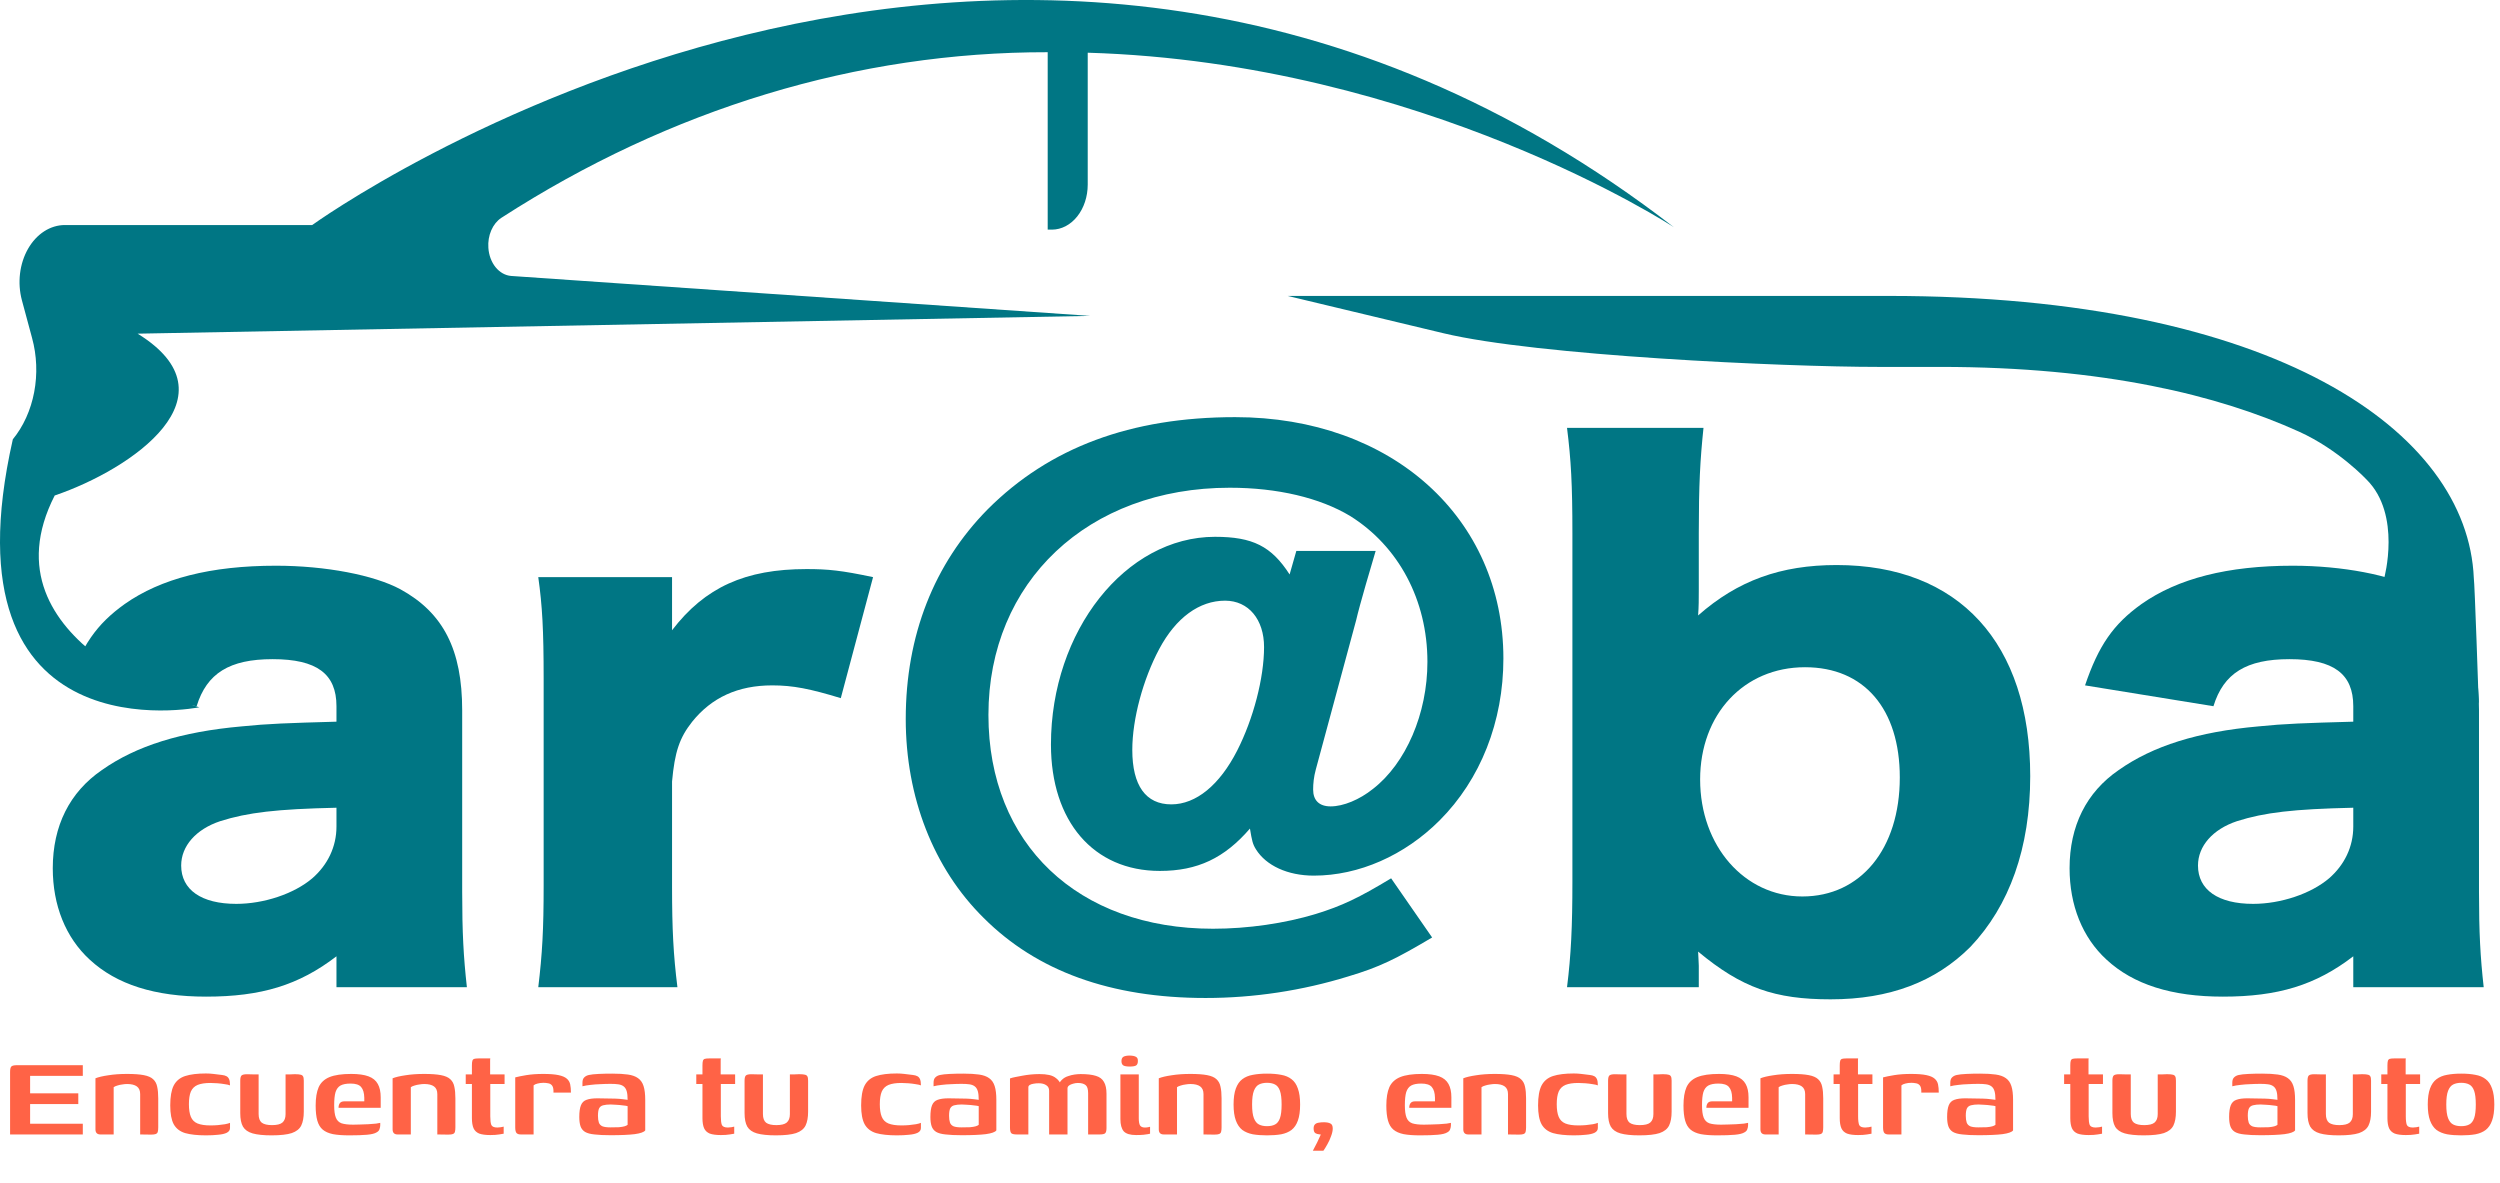 <svg width="357" height="169" viewBox="0 0 357 169" fill="none" xmlns="http://www.w3.org/2000/svg">
<path d="M1.44 162V153.077C1.44 152.69 1.498 152.432 1.613 152.303C1.742 152.174 2.007 152.11 2.408 152.11H11.825V153.636H4.3V156.13H11.18V157.657H4.3V160.473H11.825V162H1.44ZM14.34 162C13.867 162 13.631 161.756 13.631 161.269V153.98C14.061 153.808 14.67 153.665 15.458 153.55C16.261 153.421 17.149 153.357 18.124 153.357C19.142 153.357 19.945 153.414 20.532 153.529C21.134 153.644 21.578 153.837 21.865 154.109C22.166 154.382 22.36 154.74 22.446 155.184C22.546 155.629 22.596 156.181 22.596 156.84V160.989C22.596 161.247 22.575 161.455 22.532 161.613C22.503 161.756 22.41 161.864 22.252 161.935C22.109 161.993 21.88 162.022 21.564 162.022L20.016 162V156.238C20.016 155.736 19.858 155.371 19.543 155.141C19.228 154.912 18.762 154.797 18.146 154.797C17.931 154.797 17.701 154.819 17.458 154.862C17.214 154.891 16.985 154.941 16.77 155.012C16.555 155.07 16.375 155.149 16.232 155.249V162H14.34ZM29.406 162.129C28.188 162.129 27.199 162.021 26.439 161.806C25.694 161.577 25.149 161.154 24.805 160.538C24.476 159.922 24.311 159.026 24.311 157.85C24.311 156.603 24.476 155.657 24.805 155.012C25.149 154.353 25.694 153.902 26.439 153.658C27.199 153.414 28.188 153.292 29.406 153.292C29.779 153.292 30.137 153.314 30.481 153.357C30.825 153.386 31.234 153.436 31.707 153.507C31.965 153.536 32.172 153.593 32.33 153.679C32.502 153.765 32.631 153.909 32.717 154.109C32.803 154.31 32.846 154.604 32.846 154.991C32.674 154.919 32.423 154.862 32.094 154.819C31.764 154.762 31.413 154.719 31.04 154.69C30.682 154.661 30.352 154.647 30.051 154.647C29.291 154.647 28.682 154.74 28.224 154.926C27.779 155.113 27.457 155.428 27.256 155.872C27.07 156.317 26.977 156.919 26.977 157.678C26.977 158.438 27.07 159.04 27.256 159.484C27.442 159.929 27.758 160.244 28.202 160.43C28.661 160.617 29.277 160.71 30.051 160.71C30.41 160.71 30.768 160.696 31.126 160.667C31.499 160.624 31.836 160.581 32.137 160.538C32.438 160.481 32.674 160.416 32.846 160.344V161.075C32.846 161.376 32.688 161.606 32.373 161.763C32.072 161.907 31.664 162 31.148 162.043C30.632 162.1 30.051 162.129 29.406 162.129ZM36.931 153.421V159.076C36.931 159.664 37.081 160.079 37.382 160.323C37.698 160.552 38.185 160.667 38.844 160.667C39.547 160.667 40.041 160.545 40.328 160.301C40.629 160.043 40.779 159.642 40.779 159.097V153.421C40.794 153.421 40.865 153.421 40.994 153.421C41.138 153.421 41.295 153.421 41.467 153.421C41.654 153.407 41.819 153.4 41.962 153.4C42.12 153.4 42.22 153.4 42.263 153.4C42.535 153.4 42.75 153.421 42.908 153.464C43.08 153.493 43.202 153.572 43.273 153.701C43.345 153.816 43.381 154.023 43.381 154.324V158.753C43.381 159.57 43.259 160.23 43.015 160.731C42.772 161.219 42.32 161.577 41.661 161.806C41.002 162.021 40.041 162.129 38.78 162.129C37.633 162.129 36.73 162.036 36.071 161.849C35.426 161.663 34.967 161.341 34.695 160.882C34.437 160.423 34.308 159.778 34.308 158.947V154.324C34.308 153.966 34.365 153.722 34.48 153.593C34.609 153.464 34.874 153.4 35.275 153.4C35.548 153.4 35.82 153.407 36.092 153.421C36.365 153.421 36.644 153.421 36.931 153.421ZM49.892 162.129C48.946 162.129 48.165 162.072 47.548 161.957C46.932 161.828 46.445 161.613 46.086 161.312C45.728 161.011 45.47 160.581 45.312 160.022C45.155 159.463 45.076 158.746 45.076 157.872C45.076 156.783 45.219 155.908 45.506 155.249C45.807 154.59 46.323 154.109 47.054 153.808C47.799 153.507 48.831 153.357 50.15 153.357C51.182 153.357 52.006 153.472 52.622 153.701C53.239 153.93 53.683 154.296 53.955 154.797C54.228 155.285 54.364 155.915 54.364 156.689V158.194H48.344C48.344 157.936 48.401 157.721 48.516 157.549C48.645 157.363 48.867 157.27 49.182 157.27H52.02V156.754C52.006 156.066 51.855 155.557 51.569 155.227C51.296 154.898 50.795 154.733 50.064 154.733C49.447 154.733 48.967 154.826 48.623 155.012C48.294 155.199 48.057 155.514 47.914 155.958C47.785 156.403 47.72 157.026 47.72 157.829C47.72 158.603 47.799 159.191 47.957 159.592C48.114 159.993 48.387 160.266 48.774 160.409C49.175 160.538 49.727 160.602 50.429 160.602C50.687 160.602 51.01 160.595 51.397 160.581C51.798 160.567 52.199 160.552 52.601 160.538C53.016 160.509 53.382 160.481 53.697 160.452C54.013 160.409 54.213 160.373 54.299 160.344V160.688C54.299 160.86 54.263 161.047 54.192 161.247C54.134 161.434 53.998 161.584 53.783 161.699C53.511 161.871 53.052 161.986 52.407 162.043C51.777 162.1 50.938 162.129 49.892 162.129ZM56.773 162C56.3 162 56.064 161.756 56.064 161.269V153.98C56.494 153.808 57.103 153.665 57.891 153.55C58.694 153.421 59.583 153.357 60.557 153.357C61.575 153.357 62.378 153.414 62.965 153.529C63.567 153.644 64.012 153.837 64.298 154.109C64.599 154.382 64.793 154.74 64.879 155.184C64.979 155.629 65.029 156.181 65.029 156.84V160.989C65.029 161.247 65.008 161.455 64.965 161.613C64.936 161.756 64.843 161.864 64.685 161.935C64.542 161.993 64.313 162.022 63.997 162.022L62.449 162V156.238C62.449 155.736 62.292 155.371 61.976 155.141C61.661 154.912 61.195 154.797 60.579 154.797C60.364 154.797 60.134 154.819 59.891 154.862C59.647 154.891 59.418 154.941 59.203 155.012C58.988 155.07 58.809 155.149 58.665 155.249V162H56.773ZM70.012 162.086C69.338 162.086 68.808 162.014 68.421 161.871C68.048 161.713 67.783 161.462 67.625 161.118C67.468 160.76 67.389 160.273 67.389 159.656V154.797H66.507V153.421H67.389V152.153C67.389 151.852 67.41 151.63 67.453 151.486C67.496 151.343 67.582 151.25 67.711 151.207C67.855 151.164 68.062 151.143 68.335 151.143H70.012C70.012 151.185 70.005 151.257 69.99 151.357C69.99 151.443 69.99 151.558 69.99 151.701V153.421H72.054V154.797H70.012V159.42C70.012 159.979 70.062 160.387 70.162 160.645C70.277 160.889 70.564 161.011 71.022 161.011C71.166 161.011 71.33 160.997 71.517 160.968C71.717 160.939 71.854 160.911 71.925 160.882V161.892C71.839 161.907 71.624 161.943 71.28 162C70.936 162.057 70.513 162.086 70.012 162.086ZM76.198 162H74.37C74.098 162 73.897 161.935 73.768 161.806C73.639 161.663 73.575 161.391 73.575 160.989V153.851C73.947 153.751 74.478 153.644 75.165 153.529C75.868 153.414 76.671 153.357 77.573 153.357C78.505 153.357 79.236 153.414 79.766 153.529C80.297 153.644 80.684 153.808 80.927 154.023C81.186 154.238 81.35 154.511 81.422 154.84C81.494 155.17 81.529 155.564 81.529 156.023H79.035V155.722C79.021 155.378 78.942 155.127 78.799 154.969C78.656 154.812 78.477 154.719 78.261 154.69C78.046 154.647 77.832 154.625 77.617 154.625C77.301 154.625 77.014 154.661 76.757 154.733C76.513 154.79 76.326 154.876 76.198 154.991V162ZM87.194 162.108C86.248 162.108 85.481 162.072 84.894 162C84.306 161.943 83.855 161.821 83.539 161.634C83.224 161.434 83.009 161.161 82.894 160.817C82.78 160.473 82.722 160.036 82.722 159.506C82.722 158.775 82.801 158.216 82.959 157.829C83.116 157.442 83.382 157.184 83.754 157.055C84.141 156.912 84.657 156.84 85.302 156.84C85.661 156.84 86.062 156.847 86.506 156.861C86.965 156.861 87.409 156.869 87.839 156.883C88.269 156.897 88.642 156.926 88.957 156.969C89.287 156.998 89.509 157.026 89.624 157.055C89.624 156.539 89.581 156.13 89.495 155.829C89.409 155.528 89.265 155.299 89.065 155.141C88.864 154.984 88.606 154.883 88.291 154.84C87.99 154.797 87.624 154.776 87.194 154.776C86.707 154.776 86.212 154.79 85.711 154.819C85.223 154.833 84.758 154.869 84.313 154.926C83.883 154.969 83.503 155.034 83.174 155.12V154.625C83.174 154.267 83.26 154.009 83.432 153.851C83.604 153.679 83.826 153.565 84.098 153.507C84.414 153.436 84.872 153.386 85.474 153.357C86.091 153.328 86.743 153.314 87.431 153.314C88.319 153.314 89.065 153.357 89.667 153.443C90.269 153.529 90.749 153.701 91.107 153.959C91.48 154.217 91.745 154.597 91.903 155.098C92.06 155.586 92.139 156.245 92.139 157.076V161.419C91.967 161.663 91.466 161.842 90.634 161.957C89.817 162.057 88.671 162.108 87.194 162.108ZM87.173 160.989C87.66 160.989 88.061 160.982 88.377 160.968C88.706 160.939 88.972 160.896 89.172 160.839C89.373 160.782 89.523 160.71 89.624 160.624V157.958C89.48 157.915 89.251 157.879 88.936 157.85C88.635 157.807 88.327 157.779 88.011 157.764C87.696 157.736 87.431 157.721 87.216 157.721C86.786 157.721 86.435 157.757 86.162 157.829C85.89 157.886 85.689 158.03 85.56 158.259C85.446 158.488 85.388 158.847 85.388 159.334C85.388 159.721 85.431 160.043 85.517 160.301C85.603 160.545 85.775 160.724 86.033 160.839C86.291 160.939 86.671 160.989 87.173 160.989ZM102.934 162.086C102.26 162.086 101.73 162.014 101.343 161.871C100.97 161.713 100.705 161.462 100.547 161.118C100.389 160.76 100.311 160.273 100.311 159.656V154.797H99.429V153.421H100.311V152.153C100.311 151.852 100.332 151.63 100.375 151.486C100.418 151.343 100.504 151.25 100.633 151.207C100.776 151.164 100.984 151.143 101.257 151.143H102.934C102.934 151.185 102.926 151.257 102.912 151.357C102.912 151.443 102.912 151.558 102.912 151.701V153.421H104.976V154.797H102.934V159.42C102.934 159.979 102.984 160.387 103.084 160.645C103.199 160.889 103.485 161.011 103.944 161.011C104.087 161.011 104.252 160.997 104.439 160.968C104.639 160.939 104.775 160.911 104.847 160.882V161.892C104.761 161.907 104.546 161.943 104.202 162C103.858 162.057 103.435 162.086 102.934 162.086ZM108.947 153.421V159.076C108.947 159.664 109.098 160.079 109.399 160.323C109.714 160.552 110.202 160.667 110.861 160.667C111.563 160.667 112.058 160.545 112.344 160.301C112.645 160.043 112.796 159.642 112.796 159.097V153.421C112.81 153.421 112.882 153.421 113.011 153.421C113.154 153.421 113.312 153.421 113.484 153.421C113.67 153.407 113.835 153.4 113.978 153.4C114.136 153.4 114.236 153.4 114.279 153.4C114.552 153.4 114.767 153.421 114.924 153.464C115.096 153.493 115.218 153.572 115.29 153.701C115.362 153.816 115.397 154.023 115.397 154.324V158.753C115.397 159.57 115.276 160.23 115.032 160.731C114.788 161.219 114.337 161.577 113.677 161.806C113.018 162.021 112.058 162.129 110.796 162.129C109.65 162.129 108.747 162.036 108.087 161.849C107.442 161.663 106.984 161.341 106.711 160.882C106.453 160.423 106.324 159.778 106.324 158.947V154.324C106.324 153.966 106.382 153.722 106.496 153.593C106.625 153.464 106.891 153.4 107.292 153.4C107.564 153.4 107.837 153.407 108.109 153.421C108.381 153.421 108.661 153.421 108.947 153.421ZM128.067 162.129C126.848 162.129 125.859 162.021 125.1 161.806C124.354 161.577 123.81 161.154 123.466 160.538C123.136 159.922 122.971 159.026 122.971 157.85C122.971 156.603 123.136 155.657 123.466 155.012C123.81 154.353 124.354 153.902 125.1 153.658C125.859 153.414 126.848 153.292 128.067 153.292C128.439 153.292 128.798 153.314 129.142 153.357C129.486 153.386 129.894 153.436 130.367 153.507C130.625 153.536 130.833 153.593 130.991 153.679C131.163 153.765 131.292 153.909 131.378 154.109C131.464 154.31 131.507 154.604 131.507 154.991C131.335 154.919 131.084 154.862 130.754 154.819C130.425 154.762 130.073 154.719 129.701 154.69C129.342 154.661 129.013 154.647 128.712 154.647C127.952 154.647 127.343 154.74 126.884 154.926C126.44 155.113 126.117 155.428 125.917 155.872C125.73 156.317 125.637 156.919 125.637 157.678C125.637 158.438 125.73 159.04 125.917 159.484C126.103 159.929 126.418 160.244 126.863 160.43C127.321 160.617 127.938 160.71 128.712 160.71C129.07 160.71 129.428 160.696 129.787 160.667C130.159 160.624 130.496 160.581 130.797 160.538C131.098 160.481 131.335 160.416 131.507 160.344V161.075C131.507 161.376 131.349 161.606 131.034 161.763C130.733 161.907 130.324 162 129.808 162.043C129.292 162.1 128.712 162.129 128.067 162.129ZM137.333 162.108C136.387 162.108 135.62 162.072 135.032 162C134.445 161.943 133.993 161.821 133.678 161.634C133.363 161.434 133.148 161.161 133.033 160.817C132.918 160.473 132.861 160.036 132.861 159.506C132.861 158.775 132.94 158.216 133.097 157.829C133.255 157.442 133.52 157.184 133.893 157.055C134.28 156.912 134.796 156.84 135.441 156.84C135.799 156.84 136.201 156.847 136.645 156.861C137.104 156.861 137.548 156.869 137.978 156.883C138.408 156.897 138.781 156.926 139.096 156.969C139.426 156.998 139.648 157.026 139.762 157.055C139.762 156.539 139.719 156.13 139.633 155.829C139.547 155.528 139.404 155.299 139.203 155.141C139.003 154.984 138.745 154.883 138.429 154.84C138.128 154.797 137.763 154.776 137.333 154.776C136.846 154.776 136.351 154.79 135.849 154.819C135.362 154.833 134.896 154.869 134.452 154.926C134.022 154.969 133.642 155.034 133.312 155.12V154.625C133.312 154.267 133.398 154.009 133.57 153.851C133.742 153.679 133.965 153.565 134.237 153.507C134.552 153.436 135.011 153.386 135.613 153.357C136.229 153.328 136.881 153.314 137.569 153.314C138.458 153.314 139.203 153.357 139.805 153.443C140.407 153.529 140.888 153.701 141.246 153.959C141.619 154.217 141.884 154.597 142.041 155.098C142.199 155.586 142.278 156.245 142.278 157.076V161.419C142.106 161.663 141.604 161.842 140.773 161.957C139.956 162.057 138.809 162.108 137.333 162.108ZM137.311 160.989C137.799 160.989 138.2 160.982 138.515 160.968C138.845 160.939 139.11 160.896 139.311 160.839C139.512 160.782 139.662 160.71 139.762 160.624V157.958C139.619 157.915 139.39 157.879 139.074 157.85C138.773 157.807 138.465 157.779 138.15 157.764C137.835 157.736 137.569 157.721 137.354 157.721C136.924 157.721 136.573 157.757 136.301 157.829C136.029 157.886 135.828 158.03 135.699 158.259C135.584 158.488 135.527 158.847 135.527 159.334C135.527 159.721 135.57 160.043 135.656 160.301C135.742 160.545 135.914 160.724 136.172 160.839C136.43 160.939 136.81 160.989 137.311 160.989ZM145.215 162C144.814 162 144.549 161.943 144.42 161.828C144.291 161.699 144.226 161.427 144.226 161.011V154.002C144.413 153.93 144.656 153.866 144.957 153.808C145.258 153.737 145.595 153.672 145.968 153.615C146.341 153.543 146.735 153.486 147.15 153.443C147.58 153.4 148.003 153.378 148.419 153.378C148.964 153.378 149.429 153.421 149.816 153.507C150.218 153.593 150.555 153.751 150.827 153.98C151.114 154.195 151.357 154.518 151.558 154.948H151.149C151.278 154.618 151.458 154.353 151.687 154.152C151.916 153.937 152.189 153.78 152.504 153.679C152.819 153.565 153.135 153.486 153.45 153.443C153.765 153.4 154.052 153.378 154.31 153.378C155.242 153.378 155.973 153.464 156.503 153.636C157.033 153.794 157.413 154.081 157.642 154.496C157.886 154.898 158.008 155.464 158.008 156.195V161.097C158.008 161.484 157.936 161.735 157.793 161.849C157.664 161.95 157.406 162 157.019 162H155.385C155.385 161.011 155.385 160.029 155.385 159.054C155.385 158.08 155.385 157.098 155.385 156.109C155.385 155.521 155.263 155.134 155.019 154.948C154.776 154.747 154.41 154.647 153.923 154.647C153.694 154.647 153.464 154.683 153.235 154.754C153.006 154.812 152.812 154.898 152.654 155.012C152.511 155.127 152.439 155.263 152.439 155.421V162H149.816V155.765C149.816 155.407 149.68 155.141 149.408 154.969C149.136 154.783 148.777 154.69 148.333 154.69C148.061 154.69 147.817 154.711 147.602 154.754C147.387 154.783 147.208 154.84 147.064 154.926C146.935 154.998 146.864 155.098 146.849 155.227V162H145.215ZM162.23 162.086C161.384 162.086 160.797 161.907 160.467 161.548C160.152 161.176 159.994 160.595 159.994 159.807V153.421H162.617V159.678C162.617 160.18 162.681 160.531 162.81 160.731C162.939 160.918 163.169 161.011 163.498 161.011C163.656 161.011 163.807 160.997 163.95 160.968C164.093 160.939 164.186 160.918 164.229 160.903V161.892C164.172 161.907 164.072 161.928 163.928 161.957C163.785 161.986 163.577 162.014 163.305 162.043C163.033 162.072 162.674 162.086 162.23 162.086ZM161.327 152.303C160.911 152.303 160.61 152.253 160.424 152.153C160.238 152.038 160.144 151.83 160.144 151.529C160.144 151.228 160.238 151.021 160.424 150.906C160.625 150.791 160.933 150.734 161.348 150.734C161.764 150.748 162.058 150.813 162.23 150.927C162.416 151.028 162.502 151.228 162.488 151.529C162.488 151.83 162.402 152.038 162.23 152.153C162.058 152.253 161.757 152.303 161.327 152.303ZM166.184 162C165.711 162 165.474 161.756 165.474 161.269V153.98C165.904 153.808 166.514 153.665 167.302 153.55C168.105 153.421 168.993 153.357 169.968 153.357C170.986 153.357 171.788 153.414 172.376 153.529C172.978 153.644 173.422 153.837 173.709 154.109C174.01 154.382 174.203 154.74 174.289 155.184C174.39 155.629 174.44 156.181 174.44 156.84V160.989C174.44 161.247 174.418 161.455 174.375 161.613C174.347 161.756 174.254 161.864 174.096 161.935C173.953 161.993 173.723 162.022 173.408 162.022L171.86 162V156.238C171.86 155.736 171.702 155.371 171.387 155.141C171.072 154.912 170.606 154.797 169.989 154.797C169.774 154.797 169.545 154.819 169.301 154.862C169.058 154.891 168.828 154.941 168.613 155.012C168.398 155.07 168.219 155.149 168.076 155.249V162H166.184ZM180.927 162.129C180.168 162.129 179.494 162.079 178.906 161.978C178.319 161.864 177.817 161.656 177.401 161.355C177 161.04 176.692 160.588 176.477 160C176.262 159.413 176.154 158.653 176.154 157.721C176.154 156.79 176.262 156.03 176.477 155.442C176.692 154.855 177 154.41 177.401 154.109C177.817 153.794 178.319 153.586 178.906 153.486C179.494 153.371 180.168 153.314 180.927 153.314C181.701 153.314 182.375 153.371 182.948 153.486C183.536 153.586 184.031 153.794 184.432 154.109C184.833 154.41 185.134 154.855 185.335 155.442C185.55 156.03 185.657 156.79 185.657 157.721C185.657 158.667 185.55 159.434 185.335 160.022C185.134 160.595 184.833 161.04 184.432 161.355C184.031 161.656 183.536 161.864 182.948 161.978C182.361 162.079 181.687 162.129 180.927 162.129ZM180.927 160.817C181.386 160.817 181.766 160.739 182.067 160.581C182.382 160.423 182.619 160.122 182.776 159.678C182.934 159.234 183.013 158.581 183.013 157.721C183.013 156.861 182.934 156.209 182.776 155.765C182.619 155.321 182.382 155.02 182.067 154.862C181.766 154.704 181.386 154.625 180.927 154.625C180.483 154.625 180.103 154.704 179.788 154.862C179.473 155.02 179.229 155.321 179.057 155.765C178.885 156.209 178.799 156.861 178.799 157.721C178.799 158.581 178.885 159.234 179.057 159.678C179.229 160.122 179.473 160.423 179.788 160.581C180.103 160.739 180.483 160.817 180.927 160.817ZM187.477 164.322C187.692 163.935 187.9 163.534 188.101 163.118C188.301 162.702 188.473 162.33 188.617 162C188.588 162 188.552 162 188.509 162C188.466 161.986 188.423 161.978 188.38 161.978C188.165 161.964 187.979 161.907 187.821 161.806C187.664 161.692 187.585 161.47 187.585 161.14C187.585 160.882 187.649 160.688 187.778 160.559C187.907 160.43 188.079 160.352 188.294 160.323C188.509 160.28 188.753 160.258 189.025 160.258C189.441 160.258 189.756 160.316 189.971 160.43C190.201 160.531 190.315 160.774 190.315 161.161C190.315 161.462 190.236 161.821 190.079 162.237C189.935 162.652 189.756 163.046 189.541 163.419C189.326 163.806 189.14 164.107 188.982 164.322H187.477ZM202.785 162.129C201.839 162.129 201.058 162.072 200.442 161.957C199.825 161.828 199.338 161.613 198.98 161.312C198.621 161.011 198.363 160.581 198.206 160.022C198.048 159.463 197.969 158.746 197.969 157.872C197.969 156.783 198.113 155.908 198.399 155.249C198.7 154.59 199.216 154.109 199.947 153.808C200.693 153.507 201.725 153.357 203.043 153.357C204.075 153.357 204.899 153.472 205.516 153.701C206.132 153.93 206.576 154.296 206.849 154.797C207.121 155.285 207.257 155.915 207.257 156.689V158.194H201.237C201.237 157.936 201.295 157.721 201.409 157.549C201.538 157.363 201.76 157.27 202.076 157.27H204.914V156.754C204.899 156.066 204.749 155.557 204.462 155.227C204.19 154.898 203.688 154.733 202.957 154.733C202.341 154.733 201.861 154.826 201.517 155.012C201.187 155.199 200.951 155.514 200.807 155.958C200.678 156.403 200.614 157.026 200.614 157.829C200.614 158.603 200.693 159.191 200.85 159.592C201.008 159.993 201.28 160.266 201.667 160.409C202.069 160.538 202.62 160.602 203.323 160.602C203.581 160.602 203.903 160.595 204.29 160.581C204.692 160.567 205.093 160.552 205.494 160.538C205.91 160.509 206.275 160.481 206.591 160.452C206.906 160.409 207.107 160.373 207.193 160.344V160.688C207.193 160.86 207.157 161.047 207.085 161.247C207.028 161.434 206.892 161.584 206.677 161.699C206.404 161.871 205.946 161.986 205.301 162.043C204.67 162.1 203.832 162.129 202.785 162.129ZM209.667 162C209.194 162 208.957 161.756 208.957 161.269V153.98C209.387 153.808 209.996 153.665 210.785 153.55C211.587 153.421 212.476 153.357 213.451 153.357C214.468 153.357 215.271 153.414 215.859 153.529C216.461 153.644 216.905 153.837 217.192 154.109C217.493 154.382 217.686 154.74 217.772 155.184C217.873 155.629 217.923 156.181 217.923 156.84V160.989C217.923 161.247 217.901 161.455 217.858 161.613C217.83 161.756 217.736 161.864 217.579 161.935C217.435 161.993 217.206 162.022 216.891 162.022L215.343 162V156.238C215.343 155.736 215.185 155.371 214.87 155.141C214.554 154.912 214.089 154.797 213.472 154.797C213.257 154.797 213.028 154.819 212.784 154.862C212.541 154.891 212.311 154.941 212.096 155.012C211.881 155.07 211.702 155.149 211.559 155.249V162H209.667ZM224.733 162.129C223.514 162.129 222.525 162.021 221.766 161.806C221.02 161.577 220.476 161.154 220.132 160.538C219.802 159.922 219.637 159.026 219.637 157.85C219.637 156.603 219.802 155.657 220.132 155.012C220.476 154.353 221.02 153.902 221.766 153.658C222.525 153.414 223.514 153.292 224.733 153.292C225.105 153.292 225.464 153.314 225.808 153.357C226.152 153.386 226.56 153.436 227.033 153.507C227.291 153.536 227.499 153.593 227.657 153.679C227.829 153.765 227.958 153.909 228.044 154.109C228.13 154.31 228.173 154.604 228.173 154.991C228.001 154.919 227.75 154.862 227.42 154.819C227.091 154.762 226.739 154.719 226.367 154.69C226.008 154.661 225.679 154.647 225.378 154.647C224.618 154.647 224.009 154.74 223.55 154.926C223.106 155.113 222.783 155.428 222.583 155.872C222.396 156.317 222.303 156.919 222.303 157.678C222.303 158.438 222.396 159.04 222.583 159.484C222.769 159.929 223.084 160.244 223.529 160.43C223.987 160.617 224.604 160.71 225.378 160.71C225.736 160.71 226.094 160.696 226.453 160.667C226.825 160.624 227.162 160.581 227.463 160.538C227.764 160.481 228.001 160.416 228.173 160.344V161.075C228.173 161.376 228.015 161.606 227.7 161.763C227.399 161.907 226.99 162 226.474 162.043C225.958 162.1 225.378 162.129 224.733 162.129ZM232.257 153.421V159.076C232.257 159.664 232.408 160.079 232.709 160.323C233.024 160.552 233.512 160.667 234.171 160.667C234.873 160.667 235.368 160.545 235.654 160.301C235.955 160.043 236.106 159.642 236.106 159.097V153.421C236.12 153.421 236.192 153.421 236.321 153.421C236.464 153.421 236.622 153.421 236.794 153.421C236.98 153.407 237.145 153.4 237.288 153.4C237.446 153.4 237.546 153.4 237.589 153.4C237.862 153.4 238.077 153.421 238.234 153.464C238.406 153.493 238.528 153.572 238.6 153.701C238.672 153.816 238.707 154.023 238.707 154.324V158.753C238.707 159.57 238.586 160.23 238.342 160.731C238.098 161.219 237.647 161.577 236.987 161.806C236.328 162.021 235.368 162.129 234.106 162.129C232.96 162.129 232.057 162.036 231.397 161.849C230.752 161.663 230.294 161.341 230.021 160.882C229.763 160.423 229.634 159.778 229.634 158.947V154.324C229.634 153.966 229.692 153.722 229.806 153.593C229.935 153.464 230.201 153.4 230.602 153.4C230.874 153.4 231.147 153.407 231.419 153.421C231.691 153.421 231.971 153.421 232.257 153.421ZM245.218 162.129C244.272 162.129 243.491 162.072 242.875 161.957C242.259 161.828 241.771 161.613 241.413 161.312C241.055 161.011 240.797 160.581 240.639 160.022C240.481 159.463 240.402 158.746 240.402 157.872C240.402 156.783 240.546 155.908 240.832 155.249C241.133 154.59 241.649 154.109 242.38 153.808C243.126 153.507 244.158 153.357 245.476 153.357C246.508 153.357 247.333 153.472 247.949 153.701C248.565 153.93 249.01 154.296 249.282 154.797C249.554 155.285 249.69 155.915 249.69 156.689V158.194H243.67C243.67 157.936 243.728 157.721 243.842 157.549C243.971 157.363 244.194 157.27 244.509 157.27H247.347V156.754C247.333 156.066 247.182 155.557 246.895 155.227C246.623 154.898 246.121 154.733 245.39 154.733C244.774 154.733 244.294 154.826 243.95 155.012C243.62 155.199 243.384 155.514 243.24 155.958C243.111 156.403 243.047 157.026 243.047 157.829C243.047 158.603 243.126 159.191 243.283 159.592C243.441 159.993 243.713 160.266 244.1 160.409C244.502 160.538 245.054 160.602 245.756 160.602C246.014 160.602 246.336 160.595 246.723 160.581C247.125 160.567 247.526 160.552 247.927 160.538C248.343 160.509 248.709 160.481 249.024 160.452C249.339 160.409 249.54 160.373 249.626 160.344V160.688C249.626 160.86 249.59 161.047 249.518 161.247C249.461 161.434 249.325 161.584 249.11 161.699C248.838 161.871 248.379 161.986 247.734 162.043C247.103 162.1 246.265 162.129 245.218 162.129ZM252.1 162C251.627 162 251.39 161.756 251.39 161.269V153.98C251.82 153.808 252.43 153.665 253.218 153.55C254.021 153.421 254.909 153.357 255.884 153.357C256.902 153.357 257.704 153.414 258.292 153.529C258.894 153.644 259.338 153.837 259.625 154.109C259.926 154.382 260.119 154.74 260.205 155.184C260.306 155.629 260.356 156.181 260.356 156.84V160.989C260.356 161.247 260.334 161.455 260.291 161.613C260.263 161.756 260.17 161.864 260.012 161.935C259.869 161.993 259.639 162.022 259.324 162.022L257.776 162V156.238C257.776 155.736 257.618 155.371 257.303 155.141C256.988 154.912 256.522 154.797 255.905 154.797C255.69 154.797 255.461 154.819 255.217 154.862C254.974 154.891 254.744 154.941 254.529 155.012C254.314 155.07 254.135 155.149 253.992 155.249V162H252.1ZM265.338 162.086C264.665 162.086 264.134 162.014 263.747 161.871C263.375 161.713 263.11 161.462 262.952 161.118C262.794 160.76 262.715 160.273 262.715 159.656V154.797H261.834V153.421H262.715V152.153C262.715 151.852 262.737 151.63 262.78 151.486C262.823 151.343 262.909 151.25 263.038 151.207C263.181 151.164 263.389 151.143 263.661 151.143H265.338C265.338 151.185 265.331 151.257 265.317 151.357C265.317 151.443 265.317 151.558 265.317 151.701V153.421H267.381V154.797H265.338V159.42C265.338 159.979 265.389 160.387 265.489 160.645C265.604 160.889 265.89 161.011 266.349 161.011C266.492 161.011 266.657 160.997 266.843 160.968C267.044 160.939 267.18 160.911 267.252 160.882V161.892C267.166 161.907 266.951 161.943 266.607 162C266.263 162.057 265.84 162.086 265.338 162.086ZM271.524 162H269.697C269.424 162 269.224 161.935 269.095 161.806C268.966 161.663 268.901 161.391 268.901 160.989V153.851C269.274 153.751 269.804 153.644 270.492 153.529C271.195 153.414 271.997 153.357 272.9 153.357C273.832 153.357 274.563 153.414 275.093 153.529C275.624 153.644 276.011 153.808 276.254 154.023C276.512 154.238 276.677 154.511 276.749 154.84C276.82 155.17 276.856 155.564 276.856 156.023H274.362V155.722C274.348 155.378 274.269 155.127 274.126 154.969C273.982 154.812 273.803 154.719 273.588 154.69C273.373 154.647 273.158 154.625 272.943 154.625C272.628 154.625 272.341 154.661 272.083 154.733C271.84 154.79 271.653 154.876 271.524 154.991V162ZM282.521 162.108C281.575 162.108 280.808 162.072 280.22 162C279.633 161.943 279.181 161.821 278.866 161.634C278.551 161.434 278.336 161.161 278.221 160.817C278.106 160.473 278.049 160.036 278.049 159.506C278.049 158.775 278.128 158.216 278.285 157.829C278.443 157.442 278.708 157.184 279.081 157.055C279.468 156.912 279.984 156.84 280.629 156.84C280.987 156.84 281.389 156.847 281.833 156.861C282.292 156.861 282.736 156.869 283.166 156.883C283.596 156.897 283.969 156.926 284.284 156.969C284.614 156.998 284.836 157.026 284.95 157.055C284.95 156.539 284.907 156.13 284.821 155.829C284.735 155.528 284.592 155.299 284.391 155.141C284.191 154.984 283.933 154.883 283.617 154.84C283.316 154.797 282.951 154.776 282.521 154.776C282.034 154.776 281.539 154.79 281.037 154.819C280.55 154.833 280.084 154.869 279.64 154.926C279.21 154.969 278.83 155.034 278.5 155.12V154.625C278.5 154.267 278.586 154.009 278.758 153.851C278.93 153.679 279.153 153.565 279.425 153.507C279.74 153.436 280.199 153.386 280.801 153.357C281.417 153.328 282.069 153.314 282.757 153.314C283.646 153.314 284.391 153.357 284.993 153.443C285.595 153.529 286.076 153.701 286.434 153.959C286.807 154.217 287.072 154.597 287.229 155.098C287.387 155.586 287.466 156.245 287.466 157.076V161.419C287.294 161.663 286.792 161.842 285.961 161.957C285.144 162.057 283.997 162.108 282.521 162.108ZM282.499 160.989C282.987 160.989 283.388 160.982 283.703 160.968C284.033 160.939 284.298 160.896 284.499 160.839C284.7 160.782 284.85 160.71 284.95 160.624V157.958C284.807 157.915 284.578 157.879 284.262 157.85C283.961 157.807 283.653 157.779 283.338 157.764C283.023 157.736 282.757 157.721 282.542 157.721C282.112 157.721 281.761 157.757 281.489 157.829C281.217 157.886 281.016 158.03 280.887 158.259C280.772 158.488 280.715 158.847 280.715 159.334C280.715 159.721 280.758 160.043 280.844 160.301C280.93 160.545 281.102 160.724 281.36 160.839C281.618 160.939 281.998 160.989 282.499 160.989ZM298.26 162.086C297.587 162.086 297.056 162.014 296.669 161.871C296.297 161.713 296.031 161.462 295.874 161.118C295.716 160.76 295.637 160.273 295.637 159.656V154.797H294.756V153.421H295.637V152.153C295.637 151.852 295.659 151.63 295.702 151.486C295.745 151.343 295.831 151.25 295.96 151.207C296.103 151.164 296.311 151.143 296.583 151.143H298.26C298.26 151.185 298.253 151.257 298.239 151.357C298.239 151.443 298.239 151.558 298.239 151.701V153.421H300.303V154.797H298.26V159.42C298.26 159.979 298.31 160.387 298.411 160.645C298.525 160.889 298.812 161.011 299.271 161.011C299.414 161.011 299.579 160.997 299.765 160.968C299.966 160.939 300.102 160.911 300.174 160.882V161.892C300.088 161.907 299.873 161.943 299.529 162C299.185 162.057 298.762 162.086 298.26 162.086ZM304.274 153.421V159.076C304.274 159.664 304.425 160.079 304.726 160.323C305.041 160.552 305.528 160.667 306.188 160.667C306.89 160.667 307.384 160.545 307.671 160.301C307.972 160.043 308.123 159.642 308.123 159.097V153.421C308.137 153.421 308.209 153.421 308.338 153.421C308.481 153.421 308.639 153.421 308.811 153.421C308.997 153.407 309.162 153.4 309.305 153.4C309.463 153.4 309.563 153.4 309.606 153.4C309.878 153.4 310.093 153.421 310.251 153.464C310.423 153.493 310.545 153.572 310.617 153.701C310.688 153.816 310.724 154.023 310.724 154.324V158.753C310.724 159.57 310.602 160.23 310.359 160.731C310.115 161.219 309.663 161.577 309.004 161.806C308.345 162.021 307.384 162.129 306.123 162.129C304.976 162.129 304.073 162.036 303.414 161.849C302.769 161.663 302.31 161.341 302.038 160.882C301.78 160.423 301.651 159.778 301.651 158.947V154.324C301.651 153.966 301.708 153.722 301.823 153.593C301.952 153.464 302.217 153.4 302.619 153.4C302.891 153.4 303.163 153.407 303.436 153.421C303.708 153.421 303.987 153.421 304.274 153.421ZM322.791 162.108C321.845 162.108 321.079 162.072 320.491 162C319.903 161.943 319.452 161.821 319.136 161.634C318.821 161.434 318.606 161.161 318.491 160.817C318.377 160.473 318.319 160.036 318.319 159.506C318.319 158.775 318.398 158.216 318.556 157.829C318.714 157.442 318.979 157.184 319.351 157.055C319.738 156.912 320.254 156.84 320.899 156.84C321.258 156.84 321.659 156.847 322.103 156.861C322.562 156.861 323.006 156.869 323.436 156.883C323.866 156.897 324.239 156.926 324.554 156.969C324.884 156.998 325.106 157.026 325.221 157.055C325.221 156.539 325.178 156.13 325.092 155.829C325.006 155.528 324.863 155.299 324.662 155.141C324.461 154.984 324.203 154.883 323.888 154.84C323.587 154.797 323.221 154.776 322.791 154.776C322.304 154.776 321.81 154.79 321.308 154.819C320.821 154.833 320.355 154.869 319.91 154.926C319.48 154.969 319.101 155.034 318.771 155.12V154.625C318.771 154.267 318.857 154.009 319.029 153.851C319.201 153.679 319.423 153.565 319.695 153.507C320.011 153.436 320.469 153.386 321.071 153.357C321.688 153.328 322.34 153.314 323.028 153.314C323.917 153.314 324.662 153.357 325.264 153.443C325.866 153.529 326.346 153.701 326.704 153.959C327.077 154.217 327.342 154.597 327.5 155.098C327.658 155.586 327.736 156.245 327.736 157.076V161.419C327.564 161.663 327.063 161.842 326.231 161.957C325.414 162.057 324.268 162.108 322.791 162.108ZM322.77 160.989C323.257 160.989 323.659 160.982 323.974 160.968C324.304 160.939 324.569 160.896 324.769 160.839C324.97 160.782 325.121 160.71 325.221 160.624V157.958C325.078 157.915 324.848 157.879 324.533 157.85C324.232 157.807 323.924 157.779 323.608 157.764C323.293 157.736 323.028 157.721 322.813 157.721C322.383 157.721 322.032 157.757 321.759 157.829C321.487 157.886 321.286 158.03 321.157 158.259C321.043 158.488 320.985 158.847 320.985 159.334C320.985 159.721 321.028 160.043 321.114 160.301C321.2 160.545 321.372 160.724 321.63 160.839C321.888 160.939 322.268 160.989 322.77 160.989ZM332.136 153.421V159.076C332.136 159.664 332.286 160.079 332.587 160.323C332.903 160.552 333.39 160.667 334.049 160.667C334.752 160.667 335.246 160.545 335.533 160.301C335.834 160.043 335.984 159.642 335.984 159.097V153.421C335.999 153.421 336.07 153.421 336.199 153.421C336.343 153.421 336.5 153.421 336.672 153.421C336.859 153.407 337.024 153.4 337.167 153.4C337.325 153.4 337.425 153.4 337.468 153.4C337.74 153.4 337.955 153.421 338.113 153.464C338.285 153.493 338.407 153.572 338.478 153.701C338.55 153.816 338.586 154.023 338.586 154.324V158.753C338.586 159.57 338.464 160.23 338.22 160.731C337.977 161.219 337.525 161.577 336.866 161.806C336.207 162.021 335.246 162.129 333.985 162.129C332.838 162.129 331.935 162.036 331.276 161.849C330.631 161.663 330.172 161.341 329.9 160.882C329.642 160.423 329.513 159.778 329.513 158.947V154.324C329.513 153.966 329.57 153.722 329.685 153.593C329.814 153.464 330.079 153.4 330.48 153.4C330.753 153.4 331.025 153.407 331.297 153.421C331.57 153.421 331.849 153.421 332.136 153.421ZM343.549 162.086C342.875 162.086 342.345 162.014 341.958 161.871C341.585 161.713 341.32 161.462 341.162 161.118C341.005 160.76 340.926 160.273 340.926 159.656V154.797H340.044V153.421H340.926V152.153C340.926 151.852 340.947 151.63 340.99 151.486C341.033 151.343 341.119 151.25 341.248 151.207C341.392 151.164 341.6 151.143 341.872 151.143H343.549C343.549 151.185 343.542 151.257 343.527 151.357C343.527 151.443 343.527 151.558 343.527 151.701V153.421H345.591V154.797H343.549V159.42C343.549 159.979 343.599 160.387 343.699 160.645C343.814 160.889 344.101 161.011 344.559 161.011C344.703 161.011 344.868 160.997 345.054 160.968C345.255 160.939 345.391 160.911 345.462 160.882V161.892C345.376 161.907 345.161 161.943 344.817 162C344.473 162.057 344.051 162.086 343.549 162.086ZM351.458 162.129C350.698 162.129 350.024 162.079 349.437 161.978C348.849 161.864 348.347 161.656 347.932 161.355C347.53 161.04 347.222 160.588 347.007 160C346.792 159.413 346.685 158.653 346.685 157.721C346.685 156.79 346.792 156.03 347.007 155.442C347.222 154.855 347.53 154.41 347.932 154.109C348.347 153.794 348.849 153.586 349.437 153.486C350.024 153.371 350.698 153.314 351.458 153.314C352.232 153.314 352.905 153.371 353.479 153.486C354.066 153.586 354.561 153.794 354.962 154.109C355.363 154.41 355.664 154.855 355.865 155.442C356.08 156.03 356.188 156.79 356.188 157.721C356.188 158.667 356.08 159.434 355.865 160.022C355.664 160.595 355.363 161.04 354.962 161.355C354.561 161.656 354.066 161.864 353.479 161.978C352.891 162.079 352.217 162.129 351.458 162.129ZM351.458 160.817C351.916 160.817 352.296 160.739 352.597 160.581C352.912 160.423 353.149 160.122 353.307 159.678C353.464 159.234 353.543 158.581 353.543 157.721C353.543 156.861 353.464 156.209 353.307 155.765C353.149 155.321 352.912 155.02 352.597 154.862C352.296 154.704 351.916 154.625 351.458 154.625C351.013 154.625 350.633 154.704 350.318 154.862C350.003 155.02 349.759 155.321 349.587 155.765C349.415 156.209 349.329 156.861 349.329 157.721C349.329 158.581 349.415 159.234 349.587 159.678C349.759 160.122 350.003 160.423 350.318 160.581C350.633 160.739 351.013 160.817 351.458 160.817Z" fill="#FF6346"/>
<path d="M48.048 103.056V100.848C48.048 96.24 45.264 94.128 38.928 94.128C32.784 94.128 29.52 96.144 28.08 100.848L9.744 97.872C11.664 92.208 13.776 89.136 17.808 86.256C22.992 82.608 30.096 80.784 39.408 80.784C46.512 80.784 53.424 82.128 57.168 84.144C63.312 87.504 66 92.784 66 101.424V127.344C66 133.2 66.192 136.656 66.672 140.976H48.048V136.56C42.672 140.688 37.296 142.32 29.424 142.32C22.128 142.32 16.656 140.592 12.816 137.04C9.36 133.872 7.536 129.264 7.536 123.984C7.536 117.936 9.936 113.136 14.544 109.968C19.44 106.512 25.872 104.496 34.512 103.728C38.256 103.344 41.136 103.248 48.048 103.056ZM48.048 118.032V115.344C39.504 115.536 35.376 116.016 31.44 117.264C27.984 118.416 25.872 120.816 25.872 123.6C25.872 127.056 28.752 129.072 33.744 129.072C37.68 129.072 42 127.632 44.592 125.424C46.8 123.504 48.048 120.912 48.048 118.032Z" fill="#007684"/>
<path d="M124.673 82.416L120.065 99.696C115.649 98.352 113.249 97.872 110.273 97.872C105.377 97.872 101.633 99.6 98.849 103.056C97.025 105.36 96.353 107.376 95.969 111.6V126.576C95.969 132.72 96.161 136.368 96.737 140.976H76.865C77.441 136.176 77.633 132.72 77.633 126.48V96.912C77.633 89.904 77.441 86.544 76.865 82.416H95.969V90C100.673 83.856 106.433 81.264 115.169 81.264C118.241 81.264 120.161 81.456 124.673 82.416Z" fill="#007684"/>
<path d="M185.116 78.672H196.444C195.868 80.592 194.14 86.448 193.66 88.56L187.9 109.872C187.612 110.928 187.516 111.888 187.516 112.752C187.516 114.288 188.38 115.152 190.012 115.152C191.836 115.152 194.14 114.192 196.06 112.656C200.764 109.008 203.836 101.904 203.836 94.512C203.836 85.68 199.708 78 192.796 73.68C188.476 71.088 182.428 69.648 175.612 69.648C155.356 69.648 141.148 83.088 141.148 102.096C141.148 120.528 153.916 132.624 173.212 132.624C178.204 132.624 183.484 131.856 187.9 130.512C191.644 129.36 194.044 128.208 198.652 125.424L204.508 133.872C199.324 136.944 197.02 138.096 192.508 139.44C185.98 141.456 179.068 142.512 172.156 142.512C158.62 142.512 148.06 138.672 140.476 131.088C133.276 123.984 129.34 113.808 129.34 102.672C129.34 90.768 133.372 80.496 141.052 72.72C149.884 63.888 161.5 59.568 176.38 59.568C198.748 59.568 214.684 73.968 214.684 94.032C214.684 103.056 211.42 111.312 205.564 117.168C200.572 122.16 194.044 125.04 187.612 125.04C183.868 125.04 180.796 123.6 179.356 121.296C178.876 120.528 178.78 120.048 178.492 118.32C174.844 122.544 171.004 124.368 165.628 124.368C156.124 124.368 150.076 117.264 150.076 106.32C150.076 90.096 160.732 76.656 173.5 76.656C178.876 76.656 181.564 78 184.156 82.032L185.116 78.672ZM167.26 114.864C170.812 114.864 174.172 112.08 176.668 107.184C178.972 102.672 180.508 96.816 180.508 92.4C180.508 88.464 178.3 85.776 174.94 85.776C171.292 85.776 167.932 88.176 165.532 92.688C163.228 97.008 161.692 102.672 161.692 107.088C161.692 112.176 163.612 114.864 167.26 114.864Z" fill="#007684"/>
<path d="M242.587 140.976H223.771C224.347 136.368 224.539 132.336 224.539 125.904V76.176C224.539 69.168 224.347 65.712 223.771 61.104H243.259C242.779 65.712 242.587 69.168 242.587 76.176V84.24C242.587 85.68 242.587 86.544 242.491 87.888C248.155 82.896 254.299 80.688 262.267 80.688C279.739 80.688 289.915 91.824 289.915 110.832C289.915 121.104 286.939 129.36 281.371 135.216C276.379 140.208 269.851 142.704 261.403 142.704C253.435 142.704 248.731 141.072 242.491 135.888C242.491 136.176 242.587 137.424 242.587 137.904V140.976ZM271.291 111.024C271.291 101.232 266.203 95.28 257.755 95.28C249.019 95.28 242.779 102 242.779 111.312C242.779 120.816 249.115 128.016 257.371 128.016C265.723 128.016 271.291 121.2 271.291 111.024Z" fill="#007684"/>
<path d="M336.048 103.056V100.848C336.048 96.24 333.264 94.128 326.928 94.128C320.784 94.128 317.52 96.144 316.08 100.848L297.744 97.872C299.664 92.208 301.776 89.136 305.808 86.256C310.992 82.608 318.096 80.784 327.408 80.784C334.512 80.784 341.424 82.128 345.168 84.144C351.312 87.504 354 92.784 354 101.424V127.344C354 133.2 354.192 136.656 354.672 140.976H336.048V136.56C330.672 140.688 325.296 142.32 317.424 142.32C310.128 142.32 304.656 140.592 300.816 137.04C297.36 133.872 295.536 129.264 295.536 123.984C295.536 117.936 297.936 113.136 302.544 109.968C307.44 106.512 313.872 104.496 322.512 103.728C326.256 103.344 329.136 103.248 336.048 103.056ZM336.048 118.032V115.344C327.504 115.536 323.376 116.016 319.44 117.264C315.984 118.416 313.872 120.816 313.872 123.6C313.872 127.056 316.752 129.072 321.744 129.072C325.68 129.072 330 127.632 332.592 125.424C334.8 123.504 336.048 120.912 336.048 118.032Z" fill="#007684"/>
<path d="M69.739 35.386C69.677 34.523 69.82 33.657 70.149 32.896C70.478 32.135 70.978 31.513 71.588 31.109C95.726 15.525 122.476 7.416 149.611 7.456V32.791H150.223C151.576 32.787 152.873 32.11 153.829 30.908C154.786 29.705 155.324 28.076 155.327 26.375V7.527C203.214 8.953 239.033 32.449 239.033 32.449C144.824 -40.378 44.582 32.135 44.582 32.135H9.262C8.235 32.136 7.222 32.443 6.308 33.033C5.394 33.623 4.605 34.477 4.005 35.526C3.406 36.575 3.013 37.788 2.86 39.065C2.708 40.342 2.799 41.647 3.126 42.871L4.578 48.26C5.262 50.751 5.367 53.435 4.881 55.998C4.395 58.561 3.338 60.897 1.833 62.731C-8.536 108.5 28.464 101 28.464 101C28.464 101 -3.036 92 7.811 70.758C18.892 66.98 34.011 56.501 19.652 47.647L155.668 45.109L72.994 39.406C72.157 39.341 71.368 38.898 70.769 38.16C70.172 37.421 69.806 36.436 69.739 35.386Z" fill="#007684"/>
<path d="M353.26 82.549C352.387 61.605 324.905 42.258 269.679 42.258H183.876L206.14 47.59C219.479 50.784 254.674 52.395 268.262 52.395H277.075C300.44 52.395 316.863 56.458 328.319 61.648C333.964 64.205 337.964 68.5 337.964 68.5C342.964 73.5 340.464 82.549 340.464 82.549C346.495 85.049 352.24 95.895 353.964 100.5C353.949 99.969 353.38 83.059 353.26 82.549Z" fill="#007684"/>
</svg>
